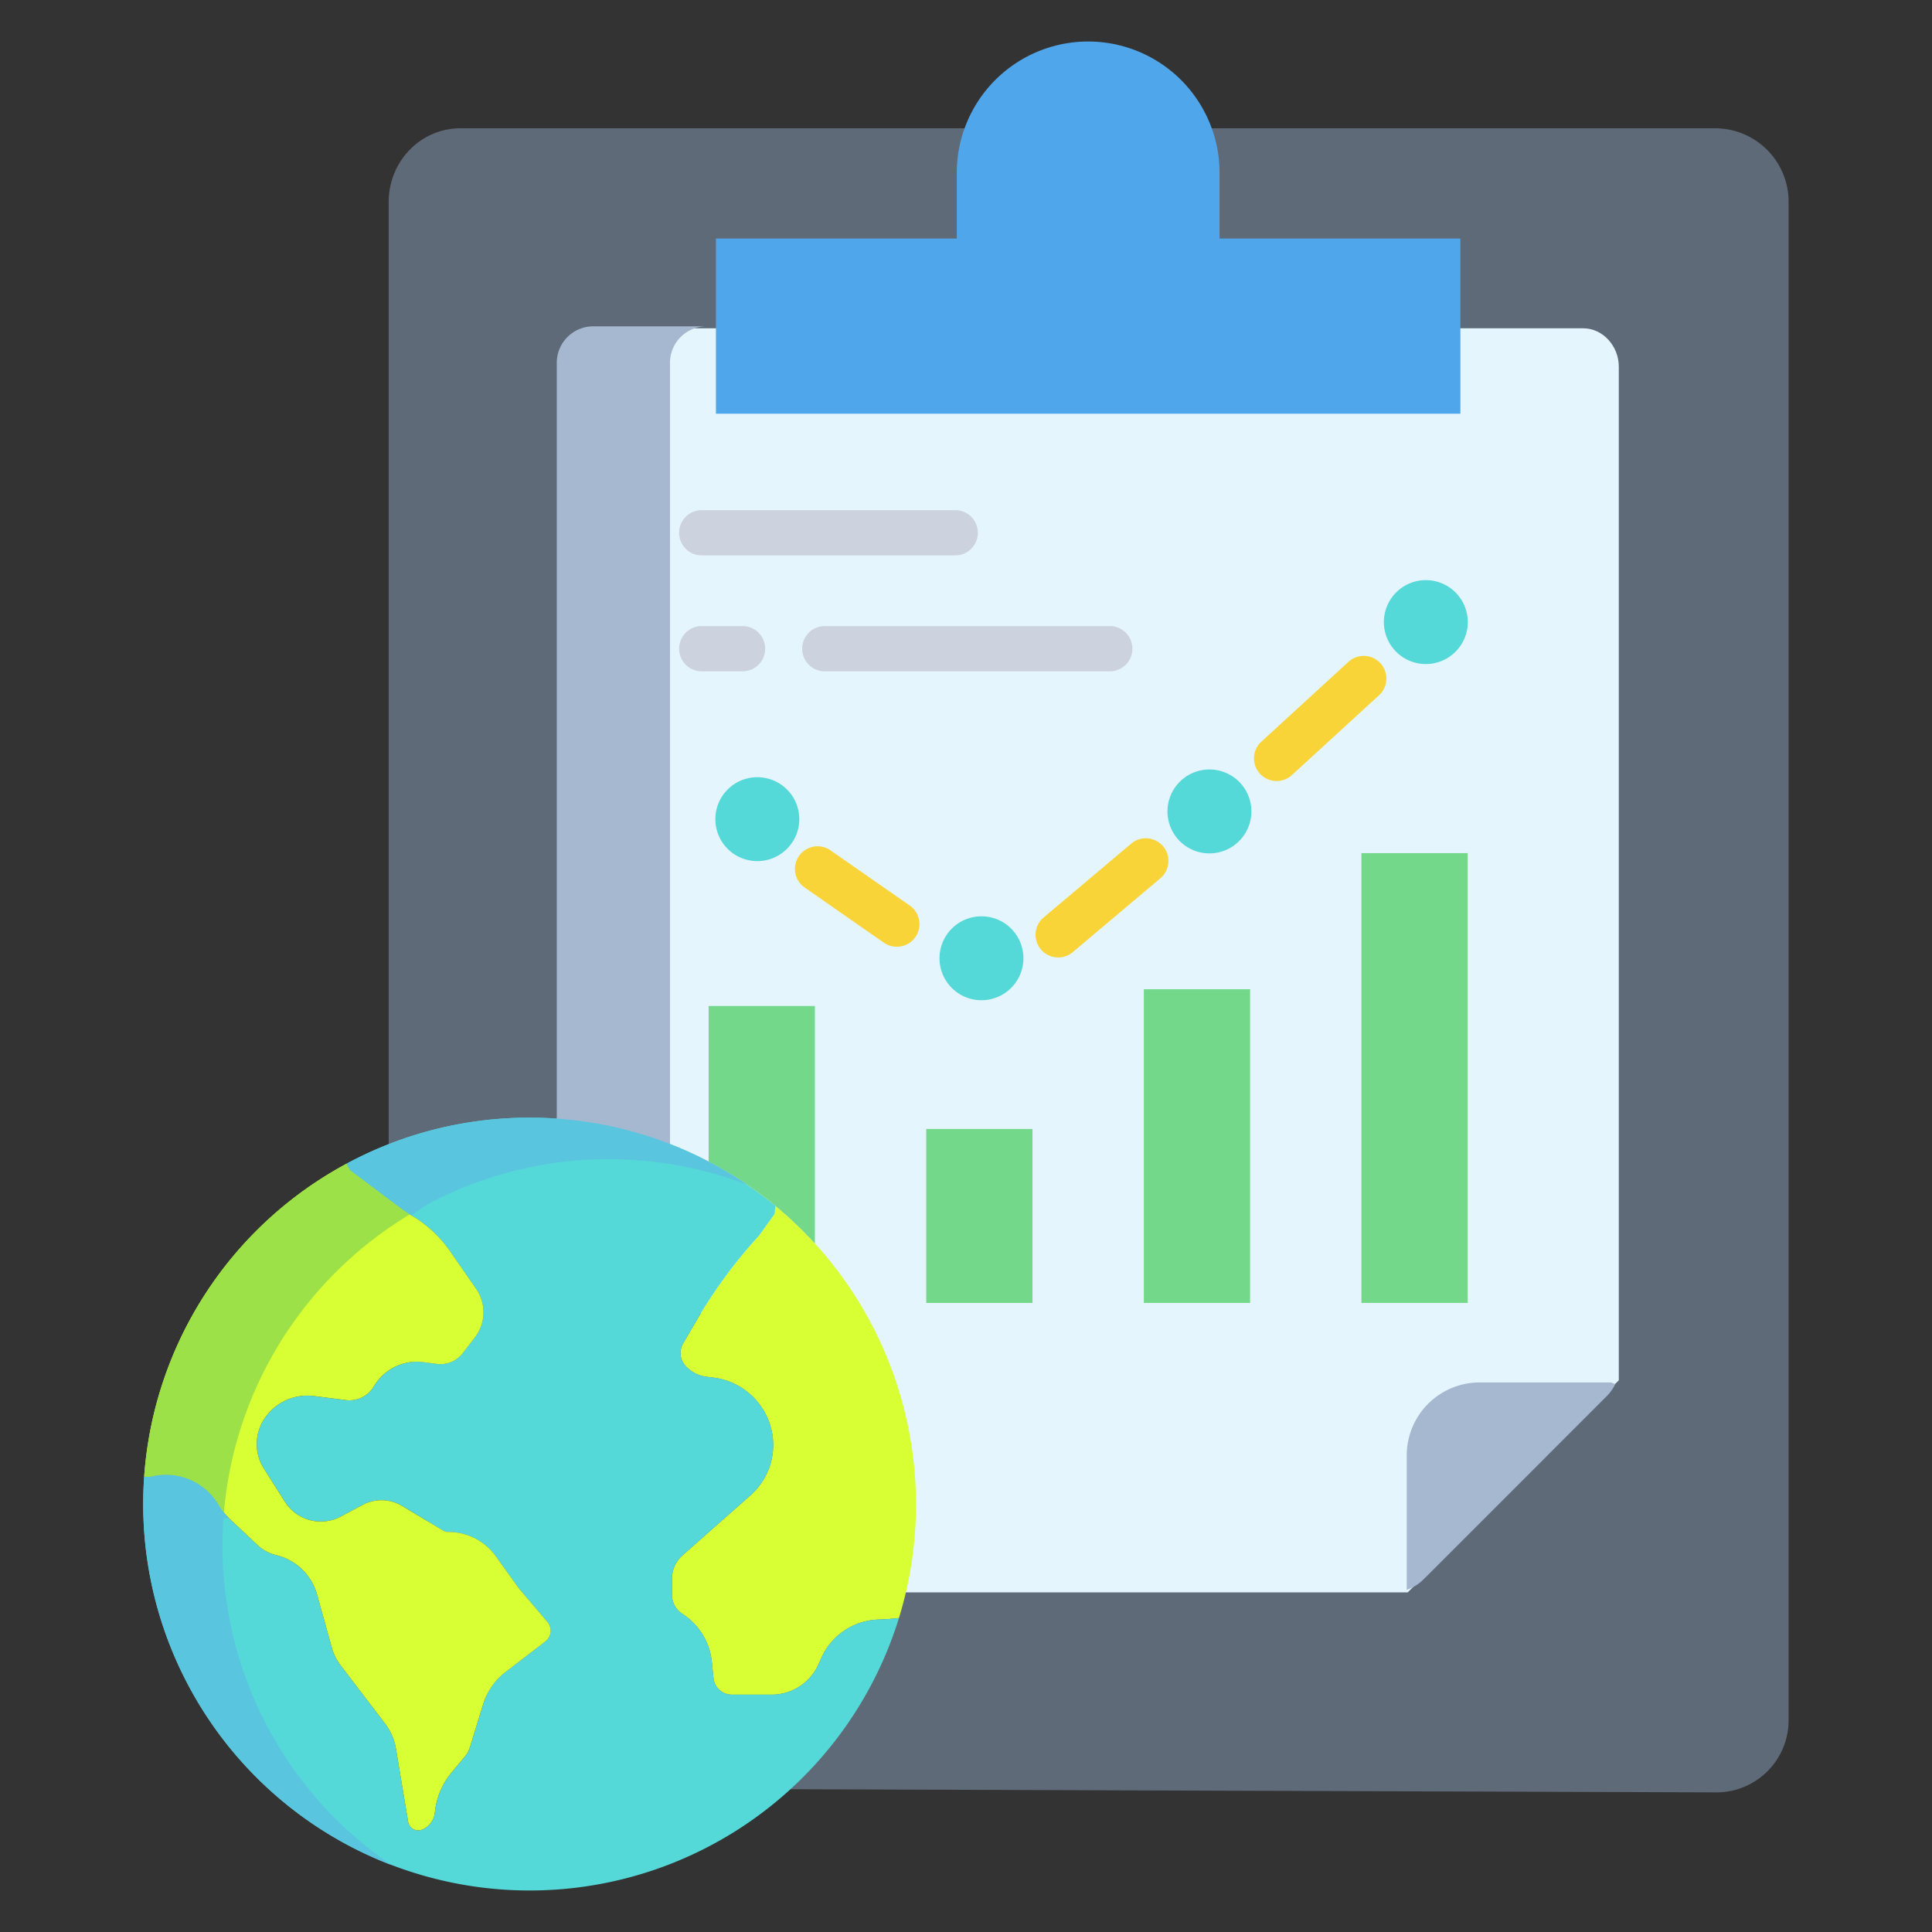 <svg id="Layer_1" height="512" viewBox="0 0 512 512" width="512" xmlns="http://www.w3.org/2000/svg" data-name="Layer 1"><rect x="0" y="0" width="512" height="512" fill="#333333" stroke="none"/><path d="m454.71 34h-332.68c-10.68 0-19.03 8.87-19.03 19.55v249.45l15 141 61.48 30.055 275.23.945a19.123 19.123 0 0 0 19.29-19.14v-402.31a19.473 19.473 0 0 0 -19.29-19.55z" fill="#5f6a78"/><path d="m419.53 87h-262.31c-5.34 0-9.22 4.81-9.22 10.15v199.3l92.08 125.55h132.98l55.94-56.21v-268.64c0-5.34-4.13-10.15-9.47-10.15z" fill="#e5f5fd"/><path d="m215.95 329.52a102.64 102.64 0 0 1 24.13 92.42c-.54 2.31-1.16 4.6-1.85 6.85l-2.38.24c-.24.03-.48.04-.71.05l-2.49.12a17.2 17.2 0 0 0 -15.06 10.33l-.64 1.45a13.572 13.572 0 0 1 -12.43 8.12h-10.56a4.889 4.889 0 0 1 -4.88-4.42l-.43-4.22a17.1 17.1 0 0 0 -7.8-12.76 6.042 6.042 0 0 1 -2.77-5.09v-4.23a8.271 8.271 0 0 1 2.8-6.2l18.04-15.94a17.768 17.768 0 0 0 5.23-18.44 18.106 18.106 0 0 0 -15.11-12.72l-1.83-.23a8.849 8.849 0 0 1 -5.61-2.97 5.026 5.026 0 0 1 -.61-5.78l3.78-6.46a129.8 129.8 0 0 1 16.42-22.24l4.08-5.69.22-2.14a104.62 104.62 0 0 1 10.46 9.95z" fill="#d8ff33"/><path d="m102.69 303.34a101.985 101.985 0 0 1 37.66-7.15c2.42 0 4.82.08 7.2.26a102.232 102.232 0 0 1 57.94 23.12l-.22 2.14-4.08 5.69a129.8 129.8 0 0 0 -16.42 22.24l-3.78 6.46a5.026 5.026 0 0 0 .61 5.78 8.849 8.849 0 0 0 5.61 2.97l1.83.23a18.106 18.106 0 0 1 15.11 12.72 17.768 17.768 0 0 1 -5.23 18.44l-18.04 15.94a8.271 8.271 0 0 0 -2.8 6.2v4.23a6.042 6.042 0 0 0 2.77 5.09 17.1 17.1 0 0 1 7.8 12.76l.43 4.22a4.889 4.889 0 0 0 4.88 4.42h10.56a13.572 13.572 0 0 0 12.43-8.12l.64-1.45a17.2 17.2 0 0 1 15.06-10.33l2.49-.12c.23-.01.47-.02.71-.05l2.38-.24a102.418 102.418 0 0 1 -200.28-30.19c0-2.45.09-4.89.26-7.3l1.27.08 1.4-.27a16.215 16.215 0 0 1 17.13 7.77 16.467 16.467 0 0 0 2.94 3.7l7.28 6.86a10.984 10.984 0 0 0 4.61 2.58l.85.23a14.8 14.8 0 0 1 10.33 10.29l3.91 14.08a13.594 13.594 0 0 0 2.32 4.68l11.82 15.5a14.95 14.95 0 0 1 2.86 6.61l3.22 19.29a2.826 2.826 0 0 0 .99 1.76 2.731 2.731 0 0 0 2.78.39 5.457 5.457 0 0 0 3.32-4.52 19.554 19.554 0 0 1 4.52-10.7l3.43-4.13a7.239 7.239 0 0 0 1.34-2.47l3.52-11.42a17.023 17.023 0 0 1 5.9-8.5l10.48-8.04a3.742 3.742 0 0 0 1.45-2.34 3.591 3.591 0 0 0 -.81-2.89l-6.97-8.21c-.42-.49-.82-.99-1.19-1.52l-5.33-7.43a15.456 15.456 0 0 0 -12.73-6.7 2.737 2.737 0 0 1 -1.45-.38l-10.89-6.54a10.585 10.585 0 0 0 -10.41-.25l-5.75 3.07a11.265 11.265 0 0 1 -14.85-3.9l-5.58-8.81a12.123 12.123 0 0 1 .21-13.29 13.638 13.638 0 0 1 13.08-5.91l8.37 1.06a7.524 7.524 0 0 0 7.47-3.58 13.219 13.219 0 0 1 13.1-6.47l3.66.47a7.46 7.46 0 0 0 6.81-2.83l3.22-4.18a10.9 10.9 0 0 0 .33-12.9l-6.95-10.02a32.173 32.173 0 0 0 -10.18-9.42 31.287 31.287 0 0 1 -3.06-2.04l-5.86-4.4-7.42-5.58-.89-1.67a100.6 100.6 0 0 1 10.88-5.07z" fill="#55d8d8"/><path d="m145.07 429.84a3.591 3.591 0 0 1 .81 2.89 3.742 3.742 0 0 1 -1.45 2.34l-10.48 8.04a17.023 17.023 0 0 0 -5.9 8.5l-3.52 11.42a7.239 7.239 0 0 1 -1.34 2.47l-3.43 4.13a19.554 19.554 0 0 0 -4.52 10.7 5.457 5.457 0 0 1 -3.32 4.52 2.731 2.731 0 0 1 -2.78-.39 2.826 2.826 0 0 1 -.99-1.76l-3.22-19.29a14.95 14.95 0 0 0 -2.86-6.61l-11.82-15.5a13.594 13.594 0 0 1 -2.32-4.68l-3.91-14.08a14.8 14.8 0 0 0 -10.33-10.29l-.85-.23a10.984 10.984 0 0 1 -4.61-2.58l-7.28-6.86a16.467 16.467 0 0 1 -2.94-3.7 16.215 16.215 0 0 0 -17.13-7.77l-1.4.27-1.27-.08a102.377 102.377 0 0 1 53.6-82.89l.89 1.67 7.42 5.58 5.86 4.4a31.287 31.287 0 0 0 3.06 2.04 32.173 32.173 0 0 1 10.18 9.42l6.95 10.02a10.9 10.9 0 0 1 -.33 12.9l-3.22 4.18a7.46 7.46 0 0 1 -6.81 2.83l-3.66-.47a13.219 13.219 0 0 0 -13.1 6.47 7.524 7.524 0 0 1 -7.47 3.58l-8.37-1.06a13.638 13.638 0 0 0 -13.08 5.91 12.123 12.123 0 0 0 -.21 13.29l5.58 8.81a11.265 11.265 0 0 0 14.85 3.9l5.75-3.07a10.585 10.585 0 0 1 10.41.25l10.89 6.54a2.737 2.737 0 0 0 1.45.38 15.456 15.456 0 0 1 12.73 6.7l5.33 7.43c.37.53.77 1.03 1.19 1.52z" fill="#d8ff33"/><path d="m360.79 226.09h28.17v119.2h-28.17z" fill="#73d88a"/><path d="m303.13 262.16h28.16v83.13h-28.16z" fill="#73d88a"/><path d="m245.46 299.19h28.16v46.1h-28.16z" fill="#73d88a"/><path d="m215.95 266.6v62.92a104.62 104.62 0 0 0 -10.46-9.95 102.2 102.2 0 0 0 -17.7-11.74v-41.23z" fill="#73d88a"/><path d="m323.19 63.22v-17.4a34.859 34.859 0 0 0 -1.98-11.61h-.01a34.817 34.817 0 0 0 -65.65 0h-.01a34.859 34.859 0 0 0 -1.98 11.61v17.4h-63.83v46.42h197.29v-46.42z" fill="#50a6ea"/><path d="m426.88 366.36 1.2.39a11.64 11.64 0 0 1 -2.28 3.25l-48.54 48.54a11.482 11.482 0 0 1 -4.46 2.77v-35.61a19.342 19.342 0 0 1 19.34-19.34z" fill="#a6b7d0"/><path d="m157.22 86.48a9.671 9.671 0 0 0 -9.67 9.67v201.3l30 7v-208.3a9.671 9.671 0 0 1 9.67-9.67z" fill="#a6b7d0"/><path d="m187.79 307.83a101.383 101.383 0 0 0 -40.24-11.38c-2.38-.18-4.78-.26-7.2-.26a101.985 101.985 0 0 0 -37.66 7.15 100.6 100.6 0 0 0 -10.88 5.07l.89 1.67 7.42 5.58 5.86 4.4a31.287 31.287 0 0 0 3.06 2.04l3.77-2.69a100.6 100.6 0 0 1 10.88-5.07 101.985 101.985 0 0 1 37.66-7.15c2.42 0 4.82.08 7.2.26a101.422 101.422 0 0 1 29.445 6.5 101.573 101.573 0 0 0 -10.205-6.12z" fill="#5ac5df"/><path d="m58.95 409.6c0-2.45.09-4.89.26-7.3l1.27.08.229-.044a16.473 16.473 0 0 1 -2.7-3.456 16.215 16.215 0 0 0 -17.13-7.77l-1.4.27-1.27-.08c-.17 2.41-.26 4.85-.26 7.3a102.432 102.432 0 0 0 65.756 95.641 102.29 102.29 0 0 1 -44.755-84.641z" fill="#5ac5df"/><path d="m108.6 321.825a31.174 31.174 0 0 1 -2.62-1.765l-5.86-4.4-7.42-5.58-.89-1.67a102.377 102.377 0 0 0 -53.6 82.89l1.27.08 1.4-.27a16.215 16.215 0 0 1 17.13 7.77 16.669 16.669 0 0 0 1.328 1.944 102.332 102.332 0 0 1 49.262-78.999z" fill="#9be147"/><g id="_Group_" data-name=" Group "><g id="_Path_9" data-name=" Path 9"><path d="m237.66 250.9a5.975 5.975 0 0 1 -3.423-1.076l-21-14.625a6 6 0 0 1 6.857-9.848l21 14.625a6 6 0 0 1 -3.434 10.924z" fill="#f9d438"/></g><g id="_Path_10" data-name=" Path 10"><path d="m280.435 253.736a6 6 0 0 1 -3.872-10.586l23.182-19.55a6 6 0 1 1 7.736 9.173l-23.181 19.55a5.978 5.978 0 0 1 -3.865 1.413z" fill="#f9d438"/></g><g id="_Path_11" data-name=" Path 11"><path d="m338.319 206.979a6 6 0 0 1 -4.055-10.423l23.05-21.127a6 6 0 1 1 8.108 8.846l-23.05 21.125a5.977 5.977 0 0 1 -4.053 1.579z" fill="#f9d438"/></g></g><path d="m253.141 147.193h-67.171a6 6 0 0 1 0-12h67.171a6 6 0 1 1 0 12z" fill="#ccd3df"/><path d="m294.1 177.914h-75.521a6 6 0 0 1 0-12h75.521a6 6 0 0 1 0 12z" fill="#ccd3df"/><path d="m196.786 177.914h-10.816a6 6 0 0 1 0-12h10.816a6 6 0 0 1 0 12z" fill="#ccd3df"/><g fill="#55d8d8"><path d="m200.7 228.207a11.12 11.12 0 1 1 11.12-11.12 11.132 11.132 0 0 1 -11.12 11.12z"/><path d="m260.1 265.072a11.12 11.12 0 1 1 11.12-11.12 11.132 11.132 0 0 1 -11.12 11.12z"/><path d="m320.514 226.159a11.121 11.121 0 1 1 11.12-11.12 11.133 11.133 0 0 1 -11.12 11.12z"/><path d="m377.86 175.981a11.12 11.12 0 1 1 11.12-11.12 11.132 11.132 0 0 1 -11.12 11.12z"/></g></svg>